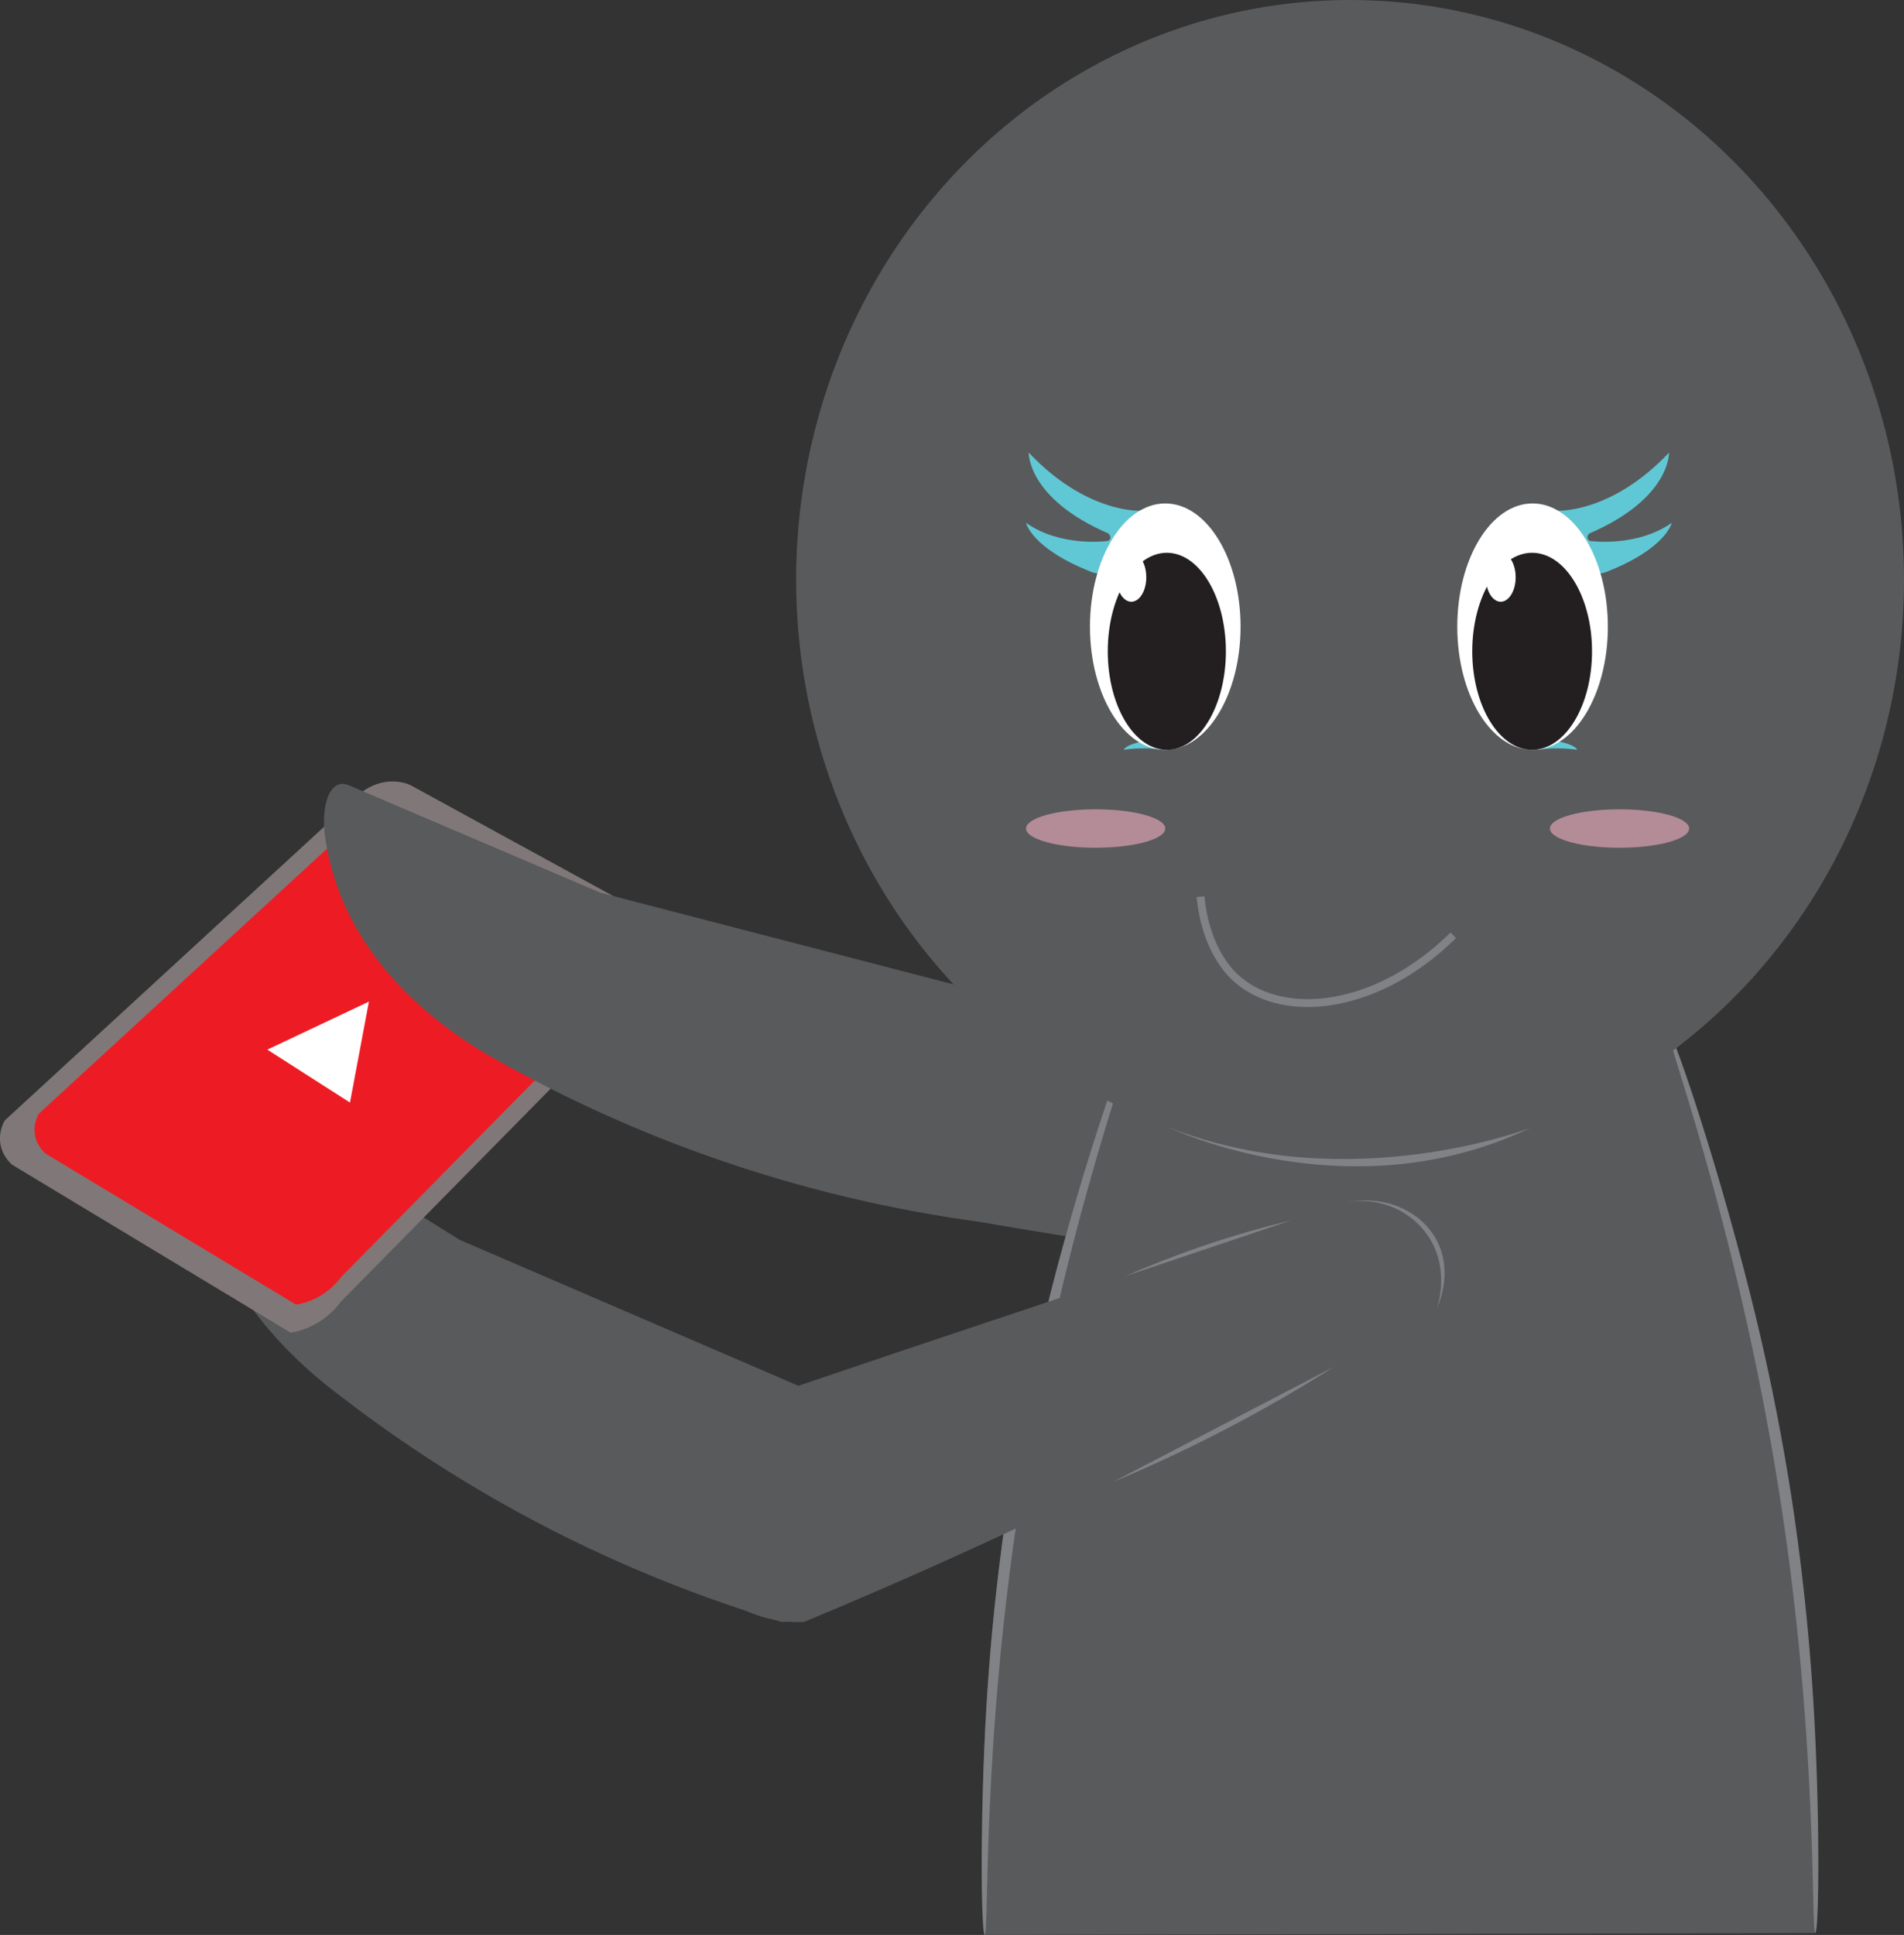 <?xml version="1.0" encoding="UTF-8"?>
<svg id="Layer_2" data-name="Layer 2" xmlns="http://www.w3.org/2000/svg" viewBox="0 0 485.55 493.3">
  <rect x="0" y="0" width="485.55" height="493.3" fill="#333333" stroke="none"/>
  <defs>
    <style>
      .cls-1 {
        fill: #fff;
      }

      .cls-2 {
        fill: #ed1c24;
      }

      .cls-3 {
        fill: #807878;
      }

      .cls-4 {
        fill: #818285;
      }

      .cls-5 {
        fill: #231f20;
      }

      .cls-6 {
        fill: #595a5c;
      }

      .cls-7 {
        fill: #60c8d4;
      }

      .cls-8 {
        fill: none;
        stroke: #818285;
        stroke-miterlimit: 10;
        stroke-width: 2px;
      }

      .cls-9 {
        fill: #f7b1c4;
        opacity: .57;
      }
    </style>
  </defs>
  <g id="verbs-ver-2">
    <path class="cls-6" d="M199.38,413.53c12.88-.45,24.12-9.02,27.92-21.24,3.88-12.48-.8-26.19-11.56-33.76-32.85-14.15-65.71-28.31-98.56-42.46-1.4,0-16.71,.34-25.78,13.49-8.26,11.98-4.7,24.95-4.2,26.66,12.41,9.54,27.35,19.7,44.93,29.31,24.76,13.53,47.94,22.26,67.25,28.01Z"/>
    <path class="cls-6" d="M87.2,356.21c12.35,4.46,25.91-.35,32.12-10.84,5.28-8.91,4.46-20.57-2.13-29.31-19.7-12.26-39.4-24.51-59.1-36.77-1.13-.7-1.99-.76-2.57-.67-2.87,.41-5.23,5.2-5.52,12.02-.07,3.08,.07,6.24,.47,9.47,3.56,28.77,25.69,47.89,36.73,56.1Z"/>
    <path class="cls-6" d="M419.56,294.3c9,2.1,15.65,9.43,16.55,18.05,1.14,10.83-7.4,17.89-8,18.36-28.39-1.19-58.54-3.33-90.22-6.76-31.36-3.4-60.98-7.7-88.73-12.55-10.49-6-16.67-17.35-15.84-29.08,.93-13.1,10.46-24.39,23.63-27.78,14.77,2.52,127.87,31.66,162.6,39.77Z"/>
    <g>
      <path class="cls-6" d="M289.56,262.16c2.64-3.18,26.55-30.93,67.99-30.84,41.19,.09,64.9,27.61,67.58,30.84,12.26,32.53,24.37,73.17,31.55,120.67,6.27,41.52,7.34,78.76,6.13,110-70.56,.16-141.13,.32-211.69,.47-1.44-32.08-.44-71.33,6.76-115.52,7.46-45.73,19.59-84.68,31.68-115.62Z"/>
      <g>
        <path class="cls-4" d="M289.56,262.16c-.97-.25-12.73,32.06-21.88,68.39-4.17,16.55-7.36,32.35-9.79,47.23-1.7,10.42-4.71,30.79-6.31,57.05-1.76,29.07-1.37,58.44-.46,58.47,1.18,.03-.88-49.5,9.45-113.84,11.02-68.58,30.18-116.99,28.99-117.31Z"/>
        <path class="cls-4" d="M425.44,262.88c.97-.25,11.77,30.85,20.93,67.18,4.17,16.55,7.36,32.35,9.79,47.23,1.7,10.42,4.71,30.79,6.31,57.05,1.76,29.07,1.37,58.44,.46,58.47-1.18,.03,.88-49.5-9.45-113.84-11.02-68.58-29.23-115.78-28.03-116.09Z"/>
      </g>
    </g>
    <g>
      <g>
        <ellipse class="cls-6" cx="344.29" cy="147.77" rx="141.26" ry="147.77"/>
        <path class="cls-4" d="M298.21,287.5s46.08,22.16,92.16,0c0,0-46.08,17.98-92.16,0Z"/>
      </g>
      <path class="cls-8" d="M306.15,228.61c1.34,13.48,7.47,19.4,9.4,21.07,12.11,10.52,35.91,7.67,55.06-11.24"/>
      <g>
        <path class="cls-7" d="M286.57,191.17s4.81-.88,10.06,0l-2.95-2.55s-6.23,.75-7.11,2.55Z"/>
        <path class="cls-7" d="M261.66,133.3s1.38,6.51,16.6,12.48c0,0,9.34,4.52,13.14-15.56,0,0-14.01,1.09-29.05-14.83,0,0-.43,11.67,20.32,20.62,0,0,1.21,1.09-.09,1.9,0,0-11.93,1.72-20.92-4.61Z"/>
        <ellipse class="cls-1" cx="297.16" cy="159.76" rx="19.2" ry="31.41"/>
        <path class="cls-7" d="M426.32,133.3s-1.38,6.51-16.6,12.48c0,0-9.34,4.52-13.14-15.56,0,0,14.01,1.09,29.05-14.83,0,0,.43,11.67-20.32,20.62,0,0-1.21,1.09,.09,1.9,0,0,11.93,1.72,20.92-4.61Z"/>
        <path class="cls-7" d="M402.22,191.17s-4.81-.88-10.06,0l2.95-2.55s6.23,.75,7.11,2.55Z"/>
        <ellipse class="cls-1" cx="390.83" cy="159.76" rx="19.2" ry="31.41"/>
        <ellipse class="cls-5" cx="297.56" cy="166.05" rx="15.06" ry="25.12"/>
        <ellipse class="cls-1" cx="288.51" cy="147.17" rx="3.81" ry="6.24"/>
        <ellipse class="cls-5" cx="390.72" cy="166.05" rx="15.27" ry="25.12"/>
        <ellipse class="cls-1" cx="382.71" cy="147.17" rx="3.81" ry="6.24"/>
        <ellipse class="cls-9" cx="279.41" cy="211.23" rx="17.75" ry="4.9"/>
        <ellipse class="cls-9" cx="413.01" cy="211.23" rx="17.75" ry="4.9"/>
      </g>
    </g>
    <path class="cls-6" d="M339.62,307.54c8.72-3.06,18.26-.45,23.65,6.33,6.78,8.53,3.36,19.06,3.12,19.79-24.59,14.25-51.17,28.64-79.73,42.76-28.27,13.98-55.57,26.27-81.58,37.08-12.07,.58-23.38-5.67-28.98-16.02-6.25-11.55-4.28-26.19,5.01-36.13,13.81-5.8,124.86-41.99,158.51-53.81Z"/>
    <g>
      <path class="cls-3" d="M1.21,285.66l90.83-83.51c.85-.69,2.97-2.24,6.06-2.76,3.17-.53,5.57,.34,6.51,.74,21.87,11.96,43.74,23.92,65.6,35.88,.52,.45,2,1.87,2.42,4.31,.49,2.9-.86,5.21-1.21,5.77-28.15,28.58-56.31,57.15-84.46,85.73-1.08,1.46-3.28,4.04-6.9,5.94-2.33,1.23-4.46,1.75-5.95,2-23.67-14.27-47.33-28.53-71-42.8-.55-.48-3.14-2.84-3.12-6.74,0-2.06,.74-3.69,1.21-4.56Z"/>
      <path class="cls-2" d="M9.91,283.93l81.76-75.17c.77-.62,2.67-2.02,5.45-2.48,2.86-.47,5.01,.3,5.86,.67,19.68,10.77,39.37,21.53,59.05,32.3,.47,.41,1.8,1.68,2.18,3.88,.45,2.61-.77,4.69-1.09,5.19-25.34,25.72-50.68,51.44-76.03,77.16-.97,1.31-2.96,3.63-6.21,5.34-2.1,1.1-4.02,1.58-5.36,1.8-21.3-12.84-42.61-25.68-63.91-38.52-.49-.43-2.82-2.56-2.81-6.07,0-1.85,.67-3.32,1.09-4.11Z"/>
      <polygon class="cls-1" points="68.18 267.6 89.25 281.09 94.08 255.36 68.18 267.6"/>
    </g>
    <path class="cls-6" d="M129.56,271.83c12.89,2.52,25.55-4.29,30.09-15.61,3.86-9.61,1.27-21.01-6.57-28.64-21.34-9.11-42.67-18.23-64.01-27.34-1.23-.52-2.08-.44-2.64-.27-2.77,.85-4.37,5.94-3.62,12.72,.4,3.05,1.02,6.16,1.91,9.29,7.9,27.89,32.68,43.42,44.85,49.85Z"/>
    <path class="cls-6" d="M249.17,311.4c12.66-2.41,22.46-12.59,24.36-25.25,1.93-12.93-4.78-25.76-16.57-31.61-34.63-8.98-69.25-17.97-103.88-26.95-1.38,.22-16.47,2.88-23.43,17.26-6.34,13.09-.85,25.38-.09,26.99,13.71,7.54,30.03,15.31,48.87,22.13,26.53,9.61,50.77,14.7,70.74,17.44Z"/>
    <path class="cls-4" d="M366.39,333.66c.21-.57,3.84-11.03-3.12-19.79-4.71-5.93-12.42-8.74-19.94-7.28,9.7-2.1,19.19,2.12,23.14,9.78,4.1,7.96,.43,16.19-.08,17.29Z"/>
    <path class="cls-4" d="M283.76,377.85l56.56-29.46c-8.65,5.49-18.27,11.09-28.85,16.55-9.67,4.99-18.96,9.26-27.71,12.91Z"/>
    <path class="cls-4" d="M286.9,325.37l42.35-14.24c-7.15,1.73-14.86,3.91-22.99,6.7-6.99,2.4-13.44,4.95-19.35,7.54Z"/>
  </g>
</svg>